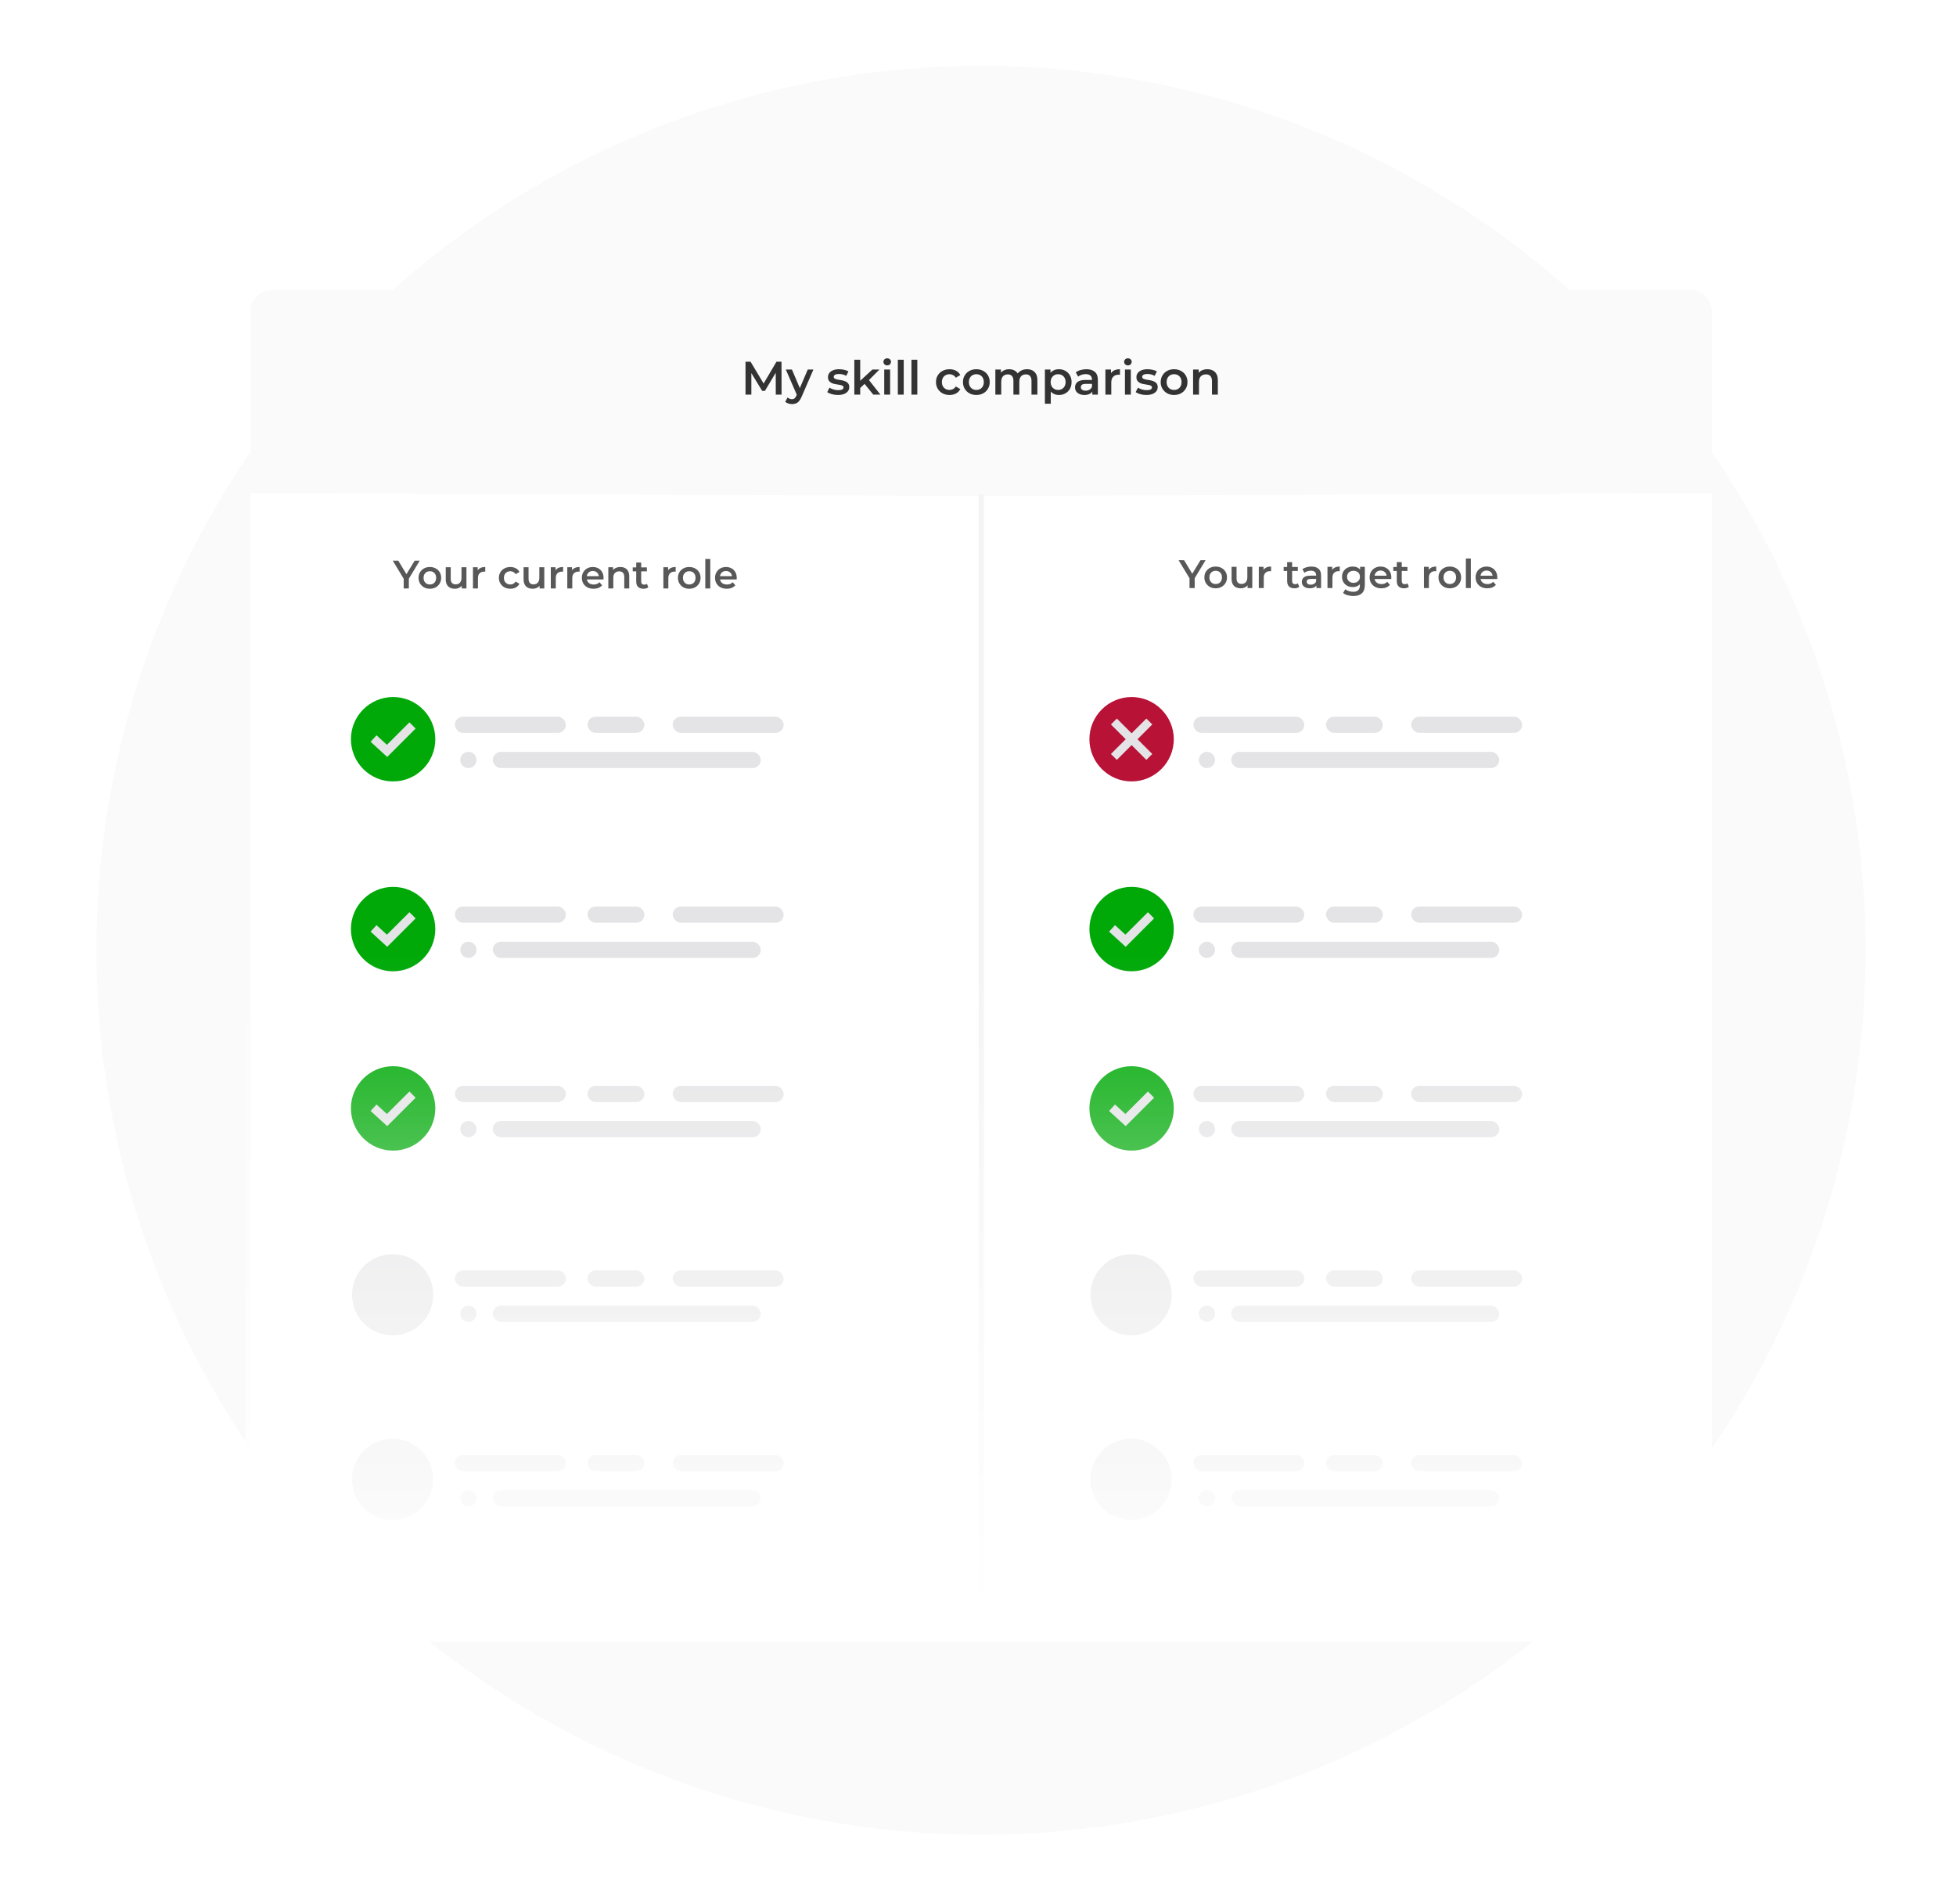 <svg width="267" height="260" viewBox="0 0 267 260" fill="none" xmlns="http://www.w3.org/2000/svg">
<circle cx="133.911" cy="129.745" r="120.745" fill="#FAFAFA"/>
<g filter="url(#filter0_d_2376_18348)">
<rect x="34.221" y="39" width="199.451" height="182.89" rx="2.855" fill="white"/>
</g>
<g filter="url(#filter1_d_2376_18348)">
<path d="M34.221 41.855C34.221 40.278 35.499 39 37.075 39H230.817C232.393 39 233.672 40.278 233.672 41.855V66.708L133.946 67.128L34.221 66.708V41.855Z" fill="#FAFAFA"/>
</g>
<path d="M101.765 53.88V49.383H102.453L104.418 52.666H104.058L105.992 49.383H106.679L106.686 53.88H105.896L105.889 50.623H106.056L104.412 53.366H104.039L102.369 50.623H102.562V53.88H101.765ZM108.106 55.171C107.939 55.171 107.772 55.143 107.605 55.087C107.438 55.032 107.298 54.955 107.187 54.856L107.508 54.265C107.59 54.338 107.682 54.396 107.785 54.439C107.887 54.481 107.992 54.503 108.099 54.503C108.245 54.503 108.363 54.467 108.453 54.394C108.542 54.321 108.626 54.199 108.703 54.028L108.902 53.578L108.966 53.482L110.264 50.45H111.035L109.429 54.156C109.322 54.413 109.202 54.616 109.069 54.766C108.941 54.916 108.795 55.021 108.632 55.081C108.474 55.141 108.298 55.171 108.106 55.171ZM108.812 54.002L107.264 50.45H108.099L109.358 53.411L108.812 54.002ZM114.372 53.925C114.085 53.925 113.808 53.888 113.543 53.816C113.282 53.739 113.074 53.647 112.92 53.539L113.228 52.929C113.382 53.028 113.567 53.109 113.781 53.173C113.995 53.237 114.209 53.27 114.423 53.27C114.676 53.27 114.858 53.235 114.969 53.167C115.085 53.098 115.142 53.006 115.142 52.891C115.142 52.797 115.104 52.726 115.027 52.679C114.95 52.627 114.849 52.589 114.725 52.563C114.601 52.537 114.462 52.514 114.307 52.492C114.157 52.471 114.005 52.443 113.851 52.409C113.701 52.37 113.564 52.317 113.44 52.248C113.316 52.176 113.215 52.079 113.138 51.959C113.061 51.839 113.023 51.681 113.023 51.484C113.023 51.266 113.085 51.077 113.209 50.919C113.333 50.756 113.507 50.632 113.729 50.546C113.956 50.456 114.224 50.411 114.532 50.411C114.763 50.411 114.997 50.437 115.232 50.488C115.468 50.54 115.663 50.612 115.817 50.707L115.509 51.317C115.346 51.218 115.181 51.152 115.014 51.118C114.851 51.079 114.688 51.06 114.526 51.06C114.282 51.06 114.1 51.096 113.98 51.169C113.864 51.242 113.806 51.334 113.806 51.445C113.806 51.548 113.845 51.625 113.922 51.677C113.999 51.728 114.1 51.769 114.224 51.799C114.348 51.829 114.485 51.854 114.635 51.876C114.789 51.893 114.941 51.921 115.091 51.959C115.241 51.998 115.378 52.051 115.502 52.12C115.631 52.184 115.733 52.276 115.81 52.396C115.888 52.516 115.926 52.672 115.926 52.865C115.926 53.079 115.862 53.265 115.733 53.424C115.609 53.582 115.431 53.706 115.2 53.796C114.969 53.882 114.693 53.925 114.372 53.925ZM117.273 53.115L117.292 52.107L119.084 50.45H120.048L118.525 51.979L118.101 52.332L117.273 53.115ZM116.618 53.88V49.114H117.42V53.88H116.618ZM119.206 53.88L117.954 52.332L118.461 51.69L120.182 53.88H119.206ZM120.701 53.88V50.45H121.504V53.88H120.701ZM121.106 49.885C120.956 49.885 120.832 49.837 120.733 49.743C120.639 49.649 120.592 49.536 120.592 49.403C120.592 49.266 120.639 49.152 120.733 49.062C120.832 48.968 120.956 48.921 121.106 48.921C121.256 48.921 121.378 48.966 121.472 49.056C121.57 49.142 121.62 49.251 121.62 49.383C121.62 49.525 121.573 49.645 121.478 49.743C121.384 49.837 121.26 49.885 121.106 49.885ZM122.558 53.88V49.114H123.361V53.88H122.558ZM124.415 53.88V49.114H125.218V53.88H124.415ZM129.62 53.925C129.261 53.925 128.939 53.85 128.657 53.7C128.378 53.546 128.16 53.336 128.002 53.071C127.843 52.805 127.764 52.503 127.764 52.165C127.764 51.822 127.843 51.52 128.002 51.259C128.16 50.994 128.378 50.786 128.657 50.636C128.939 50.486 129.261 50.411 129.62 50.411C129.954 50.411 130.248 50.48 130.5 50.617C130.757 50.75 130.952 50.947 131.085 51.208L130.468 51.568C130.365 51.405 130.239 51.285 130.089 51.208C129.944 51.131 129.785 51.092 129.614 51.092C129.417 51.092 129.239 51.135 129.081 51.221C128.922 51.306 128.798 51.43 128.708 51.593C128.618 51.752 128.573 51.942 128.573 52.165C128.573 52.388 128.618 52.58 128.708 52.743C128.798 52.901 128.922 53.023 129.081 53.109C129.239 53.195 129.417 53.237 129.614 53.237C129.785 53.237 129.944 53.199 130.089 53.122C130.239 53.045 130.365 52.925 130.468 52.762L131.085 53.122C130.952 53.379 130.757 53.578 130.5 53.719C130.248 53.856 129.954 53.925 129.62 53.925ZM133.27 53.925C132.919 53.925 132.607 53.85 132.332 53.7C132.058 53.546 131.842 53.336 131.684 53.071C131.525 52.805 131.446 52.503 131.446 52.165C131.446 51.822 131.525 51.52 131.684 51.259C131.842 50.994 132.058 50.786 132.332 50.636C132.607 50.486 132.919 50.411 133.27 50.411C133.626 50.411 133.94 50.486 134.215 50.636C134.493 50.786 134.709 50.992 134.863 51.253C135.022 51.514 135.101 51.818 135.101 52.165C135.101 52.503 135.022 52.805 134.863 53.071C134.709 53.336 134.493 53.546 134.215 53.7C133.94 53.85 133.626 53.925 133.27 53.925ZM133.27 53.237C133.467 53.237 133.643 53.195 133.797 53.109C133.951 53.023 134.071 52.899 134.157 52.736C134.247 52.574 134.292 52.383 134.292 52.165C134.292 51.942 134.247 51.752 134.157 51.593C134.071 51.43 133.951 51.306 133.797 51.221C133.643 51.135 133.469 51.092 133.277 51.092C133.08 51.092 132.904 51.135 132.75 51.221C132.6 51.306 132.48 51.43 132.39 51.593C132.3 51.752 132.255 51.942 132.255 52.165C132.255 52.383 132.3 52.574 132.39 52.736C132.48 52.899 132.6 53.023 132.75 53.109C132.904 53.195 133.078 53.237 133.27 53.237ZM140.198 50.411C140.472 50.411 140.714 50.465 140.924 50.572C141.138 50.679 141.305 50.844 141.425 51.066C141.545 51.285 141.605 51.568 141.605 51.914V53.88H140.802V52.017C140.802 51.713 140.736 51.486 140.603 51.336C140.47 51.186 140.279 51.111 140.031 51.111C139.856 51.111 139.699 51.15 139.562 51.227C139.429 51.304 139.325 51.418 139.247 51.568C139.175 51.717 139.138 51.908 139.138 52.139V53.88H138.335V52.017C138.335 51.713 138.269 51.486 138.136 51.336C138.003 51.186 137.813 51.111 137.565 51.111C137.389 51.111 137.233 51.15 137.096 51.227C136.963 51.304 136.858 51.418 136.781 51.568C136.708 51.717 136.672 51.908 136.672 52.139V53.88H135.869V50.45H136.633V51.362L136.498 51.092C136.614 50.87 136.781 50.7 136.999 50.585C137.222 50.469 137.475 50.411 137.757 50.411C138.078 50.411 138.357 50.49 138.592 50.649C138.832 50.807 138.99 51.047 139.068 51.368L138.753 51.259C138.864 51.002 139.048 50.797 139.305 50.642C139.562 50.488 139.86 50.411 140.198 50.411ZM144.532 53.925C144.254 53.925 143.999 53.861 143.768 53.732C143.541 53.604 143.359 53.411 143.222 53.154C143.089 52.893 143.023 52.563 143.023 52.165C143.023 51.762 143.087 51.433 143.215 51.176C143.348 50.919 143.528 50.728 143.755 50.604C143.982 50.475 144.241 50.411 144.532 50.411C144.87 50.411 145.168 50.484 145.425 50.63C145.686 50.775 145.892 50.979 146.042 51.24C146.196 51.501 146.273 51.809 146.273 52.165C146.273 52.52 146.196 52.831 146.042 53.096C145.892 53.358 145.686 53.561 145.425 53.706C145.168 53.852 144.87 53.925 144.532 53.925ZM142.631 55.126V50.45H143.395V51.259L143.37 52.171L143.434 53.083V55.126H142.631ZM144.442 53.237C144.635 53.237 144.806 53.195 144.956 53.109C145.11 53.023 145.232 52.899 145.322 52.736C145.412 52.574 145.457 52.383 145.457 52.165C145.457 51.942 145.412 51.752 145.322 51.593C145.232 51.43 145.11 51.306 144.956 51.221C144.806 51.135 144.635 51.092 144.442 51.092C144.25 51.092 144.076 51.135 143.922 51.221C143.768 51.306 143.646 51.43 143.556 51.593C143.466 51.752 143.421 51.942 143.421 52.165C143.421 52.383 143.466 52.574 143.556 52.736C143.646 52.899 143.768 53.023 143.922 53.109C144.076 53.195 144.25 53.237 144.442 53.237ZM149.104 53.88V53.186L149.059 53.038V51.824C149.059 51.589 148.988 51.407 148.847 51.278C148.705 51.146 148.491 51.079 148.204 51.079C148.012 51.079 147.821 51.109 147.633 51.169C147.449 51.229 147.292 51.313 147.164 51.42L146.849 50.835C147.033 50.694 147.252 50.589 147.504 50.52C147.761 50.448 148.027 50.411 148.301 50.411C148.798 50.411 149.181 50.531 149.451 50.771C149.725 51.007 149.862 51.373 149.862 51.869V53.88H149.104ZM148.025 53.925C147.768 53.925 147.543 53.882 147.35 53.796C147.157 53.706 147.008 53.584 146.901 53.43C146.798 53.272 146.746 53.094 146.746 52.897C146.746 52.704 146.791 52.531 146.881 52.377C146.975 52.223 147.127 52.101 147.337 52.011C147.547 51.921 147.825 51.876 148.172 51.876H149.168V52.409H148.23C147.956 52.409 147.772 52.454 147.678 52.544C147.584 52.63 147.536 52.736 147.536 52.865C147.536 53.011 147.594 53.126 147.71 53.212C147.825 53.297 147.986 53.34 148.192 53.34C148.389 53.34 148.564 53.295 148.718 53.205C148.877 53.115 148.99 52.983 149.059 52.807L149.194 53.289C149.117 53.49 148.977 53.647 148.776 53.758C148.579 53.869 148.329 53.925 148.025 53.925ZM150.892 53.88V50.45H151.656V51.394L151.567 51.118C151.669 50.887 151.83 50.711 152.048 50.591C152.271 50.471 152.547 50.411 152.877 50.411V51.176C152.843 51.167 152.811 51.163 152.781 51.163C152.751 51.158 152.721 51.156 152.691 51.156C152.387 51.156 152.145 51.246 151.965 51.426C151.785 51.602 151.695 51.865 151.695 52.216V53.88H150.892ZM153.558 53.88V50.45H154.361V53.88H153.558ZM153.963 49.885C153.813 49.885 153.689 49.837 153.59 49.743C153.496 49.649 153.449 49.536 153.449 49.403C153.449 49.266 153.496 49.152 153.59 49.062C153.689 48.968 153.813 48.921 153.963 48.921C154.113 48.921 154.235 48.966 154.329 49.056C154.427 49.142 154.477 49.251 154.477 49.383C154.477 49.525 154.429 49.645 154.335 49.743C154.241 49.837 154.117 49.885 153.963 49.885ZM156.475 53.925C156.188 53.925 155.912 53.888 155.646 53.816C155.385 53.739 155.177 53.647 155.023 53.539L155.331 52.929C155.485 53.028 155.67 53.109 155.884 53.173C156.098 53.237 156.312 53.27 156.526 53.27C156.779 53.27 156.961 53.235 157.072 53.167C157.188 53.098 157.245 53.006 157.245 52.891C157.245 52.797 157.207 52.726 157.13 52.679C157.053 52.627 156.952 52.589 156.828 52.563C156.704 52.537 156.565 52.514 156.41 52.492C156.261 52.471 156.109 52.443 155.954 52.409C155.804 52.37 155.667 52.317 155.543 52.248C155.419 52.176 155.318 52.079 155.241 51.959C155.164 51.839 155.126 51.681 155.126 51.484C155.126 51.266 155.188 51.077 155.312 50.919C155.436 50.756 155.61 50.632 155.832 50.546C156.059 50.456 156.327 50.411 156.635 50.411C156.866 50.411 157.1 50.437 157.335 50.488C157.571 50.54 157.766 50.612 157.92 50.707L157.612 51.317C157.449 51.218 157.284 51.152 157.117 51.118C156.954 51.079 156.792 51.06 156.629 51.06C156.385 51.06 156.203 51.096 156.083 51.169C155.967 51.242 155.909 51.334 155.909 51.445C155.909 51.548 155.948 51.625 156.025 51.677C156.102 51.728 156.203 51.769 156.327 51.799C156.451 51.829 156.588 51.854 156.738 51.876C156.892 51.893 157.044 51.921 157.194 51.959C157.344 51.998 157.481 52.051 157.605 52.12C157.734 52.184 157.836 52.276 157.913 52.396C157.991 52.516 158.029 52.672 158.029 52.865C158.029 53.079 157.965 53.265 157.836 53.424C157.712 53.582 157.535 53.706 157.303 53.796C157.072 53.882 156.796 53.925 156.475 53.925ZM160.262 53.925C159.911 53.925 159.598 53.85 159.324 53.7C159.05 53.546 158.834 53.336 158.676 53.071C158.517 52.805 158.438 52.503 158.438 52.165C158.438 51.822 158.517 51.52 158.676 51.259C158.834 50.994 159.05 50.786 159.324 50.636C159.598 50.486 159.911 50.411 160.262 50.411C160.618 50.411 160.932 50.486 161.206 50.636C161.485 50.786 161.701 50.992 161.855 51.253C162.014 51.514 162.093 51.818 162.093 52.165C162.093 52.503 162.014 52.805 161.855 53.071C161.701 53.336 161.485 53.546 161.206 53.7C160.932 53.85 160.618 53.925 160.262 53.925ZM160.262 53.237C160.459 53.237 160.635 53.195 160.789 53.109C160.943 53.023 161.063 52.899 161.149 52.736C161.239 52.574 161.283 52.383 161.283 52.165C161.283 51.942 161.239 51.752 161.149 51.593C161.063 51.43 160.943 51.306 160.789 51.221C160.635 51.135 160.461 51.092 160.269 51.092C160.072 51.092 159.896 51.135 159.742 51.221C159.592 51.306 159.472 51.43 159.382 51.593C159.292 51.752 159.247 51.942 159.247 52.165C159.247 52.383 159.292 52.574 159.382 52.736C159.472 52.899 159.592 53.023 159.742 53.109C159.896 53.195 160.069 53.237 160.262 53.237ZM164.807 50.411C165.081 50.411 165.325 50.465 165.539 50.572C165.758 50.679 165.929 50.844 166.053 51.066C166.177 51.285 166.239 51.568 166.239 51.914V53.88H165.436V52.017C165.436 51.713 165.364 51.486 165.218 51.336C165.077 51.186 164.878 51.111 164.621 51.111C164.432 51.111 164.265 51.15 164.12 51.227C163.974 51.304 163.861 51.42 163.779 51.574C163.702 51.724 163.664 51.914 163.664 52.146V53.88H162.861V50.45H163.625V51.375L163.49 51.092C163.61 50.874 163.783 50.707 164.01 50.591C164.242 50.471 164.507 50.411 164.807 50.411Z" fill="#333333"/>
<path d="M133.947 67.442L133.947 221.553" stroke="#F3F4F4" stroke-width="0.714"/>
<path d="M55.105 80.343V78.84L55.262 79.274L53.613 76.544H54.367L55.691 78.742H55.268L56.603 76.544H57.297L55.648 79.274L55.81 78.84V80.343H55.105ZM58.673 80.381C58.376 80.381 58.112 80.317 57.881 80.191C57.649 80.061 57.467 79.883 57.333 79.659C57.199 79.435 57.132 79.18 57.132 78.894C57.132 78.605 57.199 78.35 57.333 78.129C57.467 77.905 57.649 77.729 57.881 77.603C58.112 77.476 58.376 77.413 58.673 77.413C58.973 77.413 59.239 77.476 59.471 77.603C59.706 77.729 59.889 77.903 60.019 78.123C60.153 78.344 60.22 78.601 60.22 78.894C60.22 79.18 60.153 79.435 60.019 79.659C59.889 79.883 59.706 80.061 59.471 80.191C59.239 80.317 58.973 80.381 58.673 80.381ZM58.673 79.8C58.84 79.8 58.988 79.764 59.118 79.692C59.248 79.619 59.349 79.514 59.422 79.377C59.498 79.239 59.536 79.079 59.536 78.894C59.536 78.706 59.498 78.545 59.422 78.411C59.349 78.274 59.248 78.169 59.118 78.096C58.988 78.024 58.841 77.988 58.678 77.988C58.512 77.988 58.364 78.024 58.234 78.096C58.107 78.169 58.006 78.274 57.93 78.411C57.854 78.545 57.816 78.706 57.816 78.894C57.816 79.079 57.854 79.239 57.93 79.377C58.006 79.514 58.107 79.619 58.234 79.692C58.364 79.764 58.51 79.8 58.673 79.8ZM62.094 80.381C61.849 80.381 61.631 80.335 61.443 80.245C61.255 80.151 61.109 80.01 61.004 79.822C60.899 79.63 60.846 79.39 60.846 79.1V77.445H61.525V79.008C61.525 79.268 61.583 79.464 61.698 79.594C61.818 79.721 61.986 79.784 62.203 79.784C62.362 79.784 62.5 79.751 62.615 79.686C62.735 79.621 62.827 79.523 62.892 79.393C62.961 79.263 62.995 79.102 62.995 78.91V77.445H63.673V80.343H63.028V79.561L63.142 79.8C63.044 79.988 62.901 80.133 62.713 80.234C62.525 80.332 62.319 80.381 62.094 80.381ZM64.562 80.343V77.445H65.207V78.243L65.131 78.01C65.218 77.814 65.354 77.666 65.538 77.564C65.726 77.463 65.96 77.413 66.238 77.413V78.058C66.209 78.051 66.182 78.047 66.157 78.047C66.132 78.044 66.106 78.042 66.081 78.042C65.824 78.042 65.62 78.118 65.468 78.27C65.316 78.418 65.24 78.641 65.24 78.937V80.343H64.562ZM69.669 80.381C69.365 80.381 69.094 80.317 68.855 80.191C68.62 80.061 68.436 79.883 68.302 79.659C68.168 79.435 68.101 79.18 68.101 78.894C68.101 78.605 68.168 78.35 68.302 78.129C68.436 77.905 68.62 77.729 68.855 77.603C69.094 77.476 69.365 77.413 69.669 77.413C69.951 77.413 70.199 77.471 70.413 77.586C70.63 77.698 70.794 77.865 70.906 78.085L70.385 78.389C70.299 78.252 70.192 78.151 70.065 78.085C69.942 78.02 69.808 77.988 69.664 77.988C69.497 77.988 69.347 78.024 69.213 78.096C69.08 78.169 68.975 78.274 68.899 78.411C68.823 78.545 68.785 78.706 68.785 78.894C68.785 79.082 68.823 79.245 68.899 79.382C68.975 79.516 69.08 79.619 69.213 79.692C69.347 79.764 69.497 79.8 69.664 79.8C69.808 79.8 69.942 79.768 70.065 79.703C70.192 79.637 70.299 79.536 70.385 79.399L70.906 79.703C70.794 79.919 70.63 80.088 70.413 80.207C70.199 80.323 69.951 80.381 69.669 80.381ZM72.719 80.381C72.473 80.381 72.256 80.335 72.068 80.245C71.88 80.151 71.733 80.01 71.628 79.822C71.523 79.63 71.471 79.39 71.471 79.1V77.445H72.149V79.008C72.149 79.268 72.207 79.464 72.323 79.594C72.442 79.721 72.611 79.784 72.828 79.784C72.987 79.784 73.124 79.751 73.24 79.686C73.359 79.621 73.452 79.523 73.517 79.393C73.585 79.263 73.62 79.102 73.62 78.91V77.445H74.298V80.343H73.652V79.561L73.766 79.8C73.669 79.988 73.526 80.133 73.338 80.234C73.15 80.332 72.943 80.381 72.719 80.381ZM75.186 80.343V77.445H75.832V78.243L75.756 78.01C75.843 77.814 75.978 77.666 76.163 77.564C76.351 77.463 76.584 77.413 76.863 77.413V78.058C76.834 78.051 76.807 78.047 76.781 78.047C76.756 78.044 76.731 78.042 76.706 78.042C76.449 78.042 76.244 78.118 76.092 78.27C75.94 78.418 75.865 78.641 75.865 78.937V80.343H75.186ZM77.438 80.343V77.445H78.084V78.243L78.008 78.01C78.095 77.814 78.231 77.666 78.415 77.564C78.603 77.463 78.836 77.413 79.115 77.413V78.058C79.086 78.051 79.059 78.047 79.034 78.047C79.008 78.044 78.983 78.042 78.958 78.042C78.701 78.042 78.496 78.118 78.344 78.27C78.192 78.418 78.117 78.641 78.117 78.937V80.343H77.438ZM81.026 80.381C80.704 80.381 80.422 80.317 80.179 80.191C79.941 80.061 79.754 79.883 79.621 79.659C79.49 79.435 79.425 79.18 79.425 78.894C79.425 78.605 79.488 78.35 79.615 78.129C79.745 77.905 79.922 77.729 80.147 77.603C80.375 77.476 80.633 77.413 80.923 77.413C81.205 77.413 81.456 77.474 81.677 77.597C81.898 77.72 82.071 77.894 82.198 78.118C82.325 78.342 82.388 78.606 82.388 78.91C82.388 78.939 82.386 78.972 82.382 79.008C82.382 79.044 82.381 79.079 82.377 79.111H79.962V78.661H82.019L81.753 78.802C81.757 78.635 81.722 78.489 81.65 78.362C81.578 78.236 81.478 78.136 81.351 78.064C81.228 77.991 81.085 77.955 80.923 77.955C80.756 77.955 80.61 77.991 80.483 78.064C80.36 78.136 80.263 78.237 80.19 78.368C80.121 78.494 80.087 78.644 80.087 78.818V78.927C80.087 79.1 80.127 79.254 80.207 79.388C80.286 79.522 80.398 79.625 80.543 79.697C80.688 79.769 80.854 79.806 81.042 79.806C81.205 79.806 81.351 79.78 81.482 79.73C81.612 79.679 81.728 79.599 81.829 79.491L82.192 79.909C82.062 80.061 81.898 80.178 81.699 80.261C81.503 80.341 81.279 80.381 81.026 80.381ZM84.683 77.413C84.915 77.413 85.121 77.458 85.302 77.548C85.487 77.639 85.631 77.778 85.736 77.966C85.841 78.151 85.894 78.389 85.894 78.682V80.343H85.215V78.769C85.215 78.512 85.154 78.321 85.031 78.194C84.911 78.067 84.743 78.004 84.526 78.004C84.367 78.004 84.226 78.037 84.103 78.102C83.98 78.167 83.884 78.264 83.815 78.395C83.75 78.521 83.718 78.682 83.718 78.878V80.343H83.039V77.445H83.685V78.227L83.571 77.988C83.672 77.803 83.819 77.662 84.011 77.564C84.206 77.463 84.43 77.413 84.683 77.413ZM87.845 80.381C87.526 80.381 87.28 80.299 87.107 80.137C86.933 79.97 86.846 79.726 86.846 79.404V76.805H87.525V79.388C87.525 79.525 87.559 79.632 87.628 79.708C87.7 79.784 87.799 79.822 87.926 79.822C88.078 79.822 88.205 79.782 88.306 79.703L88.496 80.185C88.416 80.251 88.319 80.299 88.203 80.332C88.087 80.365 87.968 80.381 87.845 80.381ZM86.369 78.01V77.467H88.3V78.01H86.369ZM90.553 80.343V77.445H91.199V78.243L91.123 78.01C91.21 77.814 91.346 77.666 91.53 77.564C91.718 77.463 91.952 77.413 92.23 77.413V78.058C92.201 78.051 92.174 78.047 92.149 78.047C92.123 78.044 92.098 78.042 92.073 78.042C91.816 78.042 91.612 78.118 91.46 78.27C91.308 78.418 91.232 78.641 91.232 78.937V80.343H90.553ZM94.081 80.381C93.785 80.381 93.521 80.317 93.289 80.191C93.058 80.061 92.875 79.883 92.741 79.659C92.607 79.435 92.54 79.18 92.54 78.894C92.54 78.605 92.607 78.35 92.741 78.129C92.875 77.905 93.058 77.729 93.289 77.603C93.521 77.476 93.785 77.413 94.081 77.413C94.382 77.413 94.647 77.476 94.879 77.603C95.114 77.729 95.297 77.903 95.427 78.123C95.561 78.344 95.628 78.601 95.628 78.894C95.628 79.18 95.561 79.435 95.427 79.659C95.297 79.883 95.114 80.061 94.879 80.191C94.647 80.317 94.382 80.381 94.081 80.381ZM94.081 79.8C94.248 79.8 94.396 79.764 94.526 79.692C94.656 79.619 94.758 79.514 94.83 79.377C94.906 79.239 94.944 79.079 94.944 78.894C94.944 78.706 94.906 78.545 94.83 78.411C94.758 78.274 94.656 78.169 94.526 78.096C94.396 78.024 94.249 77.988 94.087 77.988C93.92 77.988 93.772 78.024 93.642 78.096C93.515 78.169 93.414 78.274 93.338 78.411C93.262 78.545 93.224 78.706 93.224 78.894C93.224 79.079 93.262 79.239 93.338 79.377C93.414 79.514 93.515 79.619 93.642 79.692C93.772 79.764 93.918 79.8 94.081 79.8ZM96.276 80.343V76.317H96.955V80.343H96.276ZM99.207 80.381C98.885 80.381 98.603 80.317 98.36 80.191C98.122 80.061 97.935 79.883 97.802 79.659C97.671 79.435 97.606 79.18 97.606 78.894C97.606 78.605 97.669 78.35 97.796 78.129C97.926 77.905 98.103 77.729 98.328 77.603C98.556 77.476 98.814 77.413 99.104 77.413C99.386 77.413 99.637 77.474 99.858 77.597C100.079 77.72 100.252 77.894 100.379 78.118C100.506 78.342 100.569 78.606 100.569 78.91C100.569 78.939 100.567 78.972 100.563 79.008C100.563 79.044 100.562 79.079 100.558 79.111H98.143V78.661H100.2L99.934 78.802C99.938 78.635 99.903 78.489 99.831 78.362C99.758 78.236 99.659 78.136 99.532 78.064C99.409 77.991 99.267 77.955 99.104 77.955C98.937 77.955 98.791 77.991 98.664 78.064C98.541 78.136 98.444 78.237 98.371 78.368C98.302 78.494 98.268 78.644 98.268 78.818V78.927C98.268 79.1 98.308 79.254 98.388 79.388C98.467 79.522 98.579 79.625 98.724 79.697C98.869 79.769 99.035 79.806 99.223 79.806C99.386 79.806 99.532 79.78 99.663 79.73C99.793 79.679 99.909 79.599 100.01 79.491L100.374 79.909C100.243 80.061 100.079 80.178 99.88 80.261C99.684 80.341 99.46 80.381 99.207 80.381Z" fill="#585858"/>
<path d="M162.373 80.282V78.779L162.531 79.213L160.881 76.483H161.635L162.959 78.681H162.536L163.871 76.483H164.566L162.916 79.213L163.079 78.779V80.282H162.373ZM165.941 80.32C165.645 80.32 165.381 80.256 165.149 80.13C164.918 80 164.735 79.822 164.601 79.598C164.467 79.374 164.4 79.119 164.4 78.833C164.4 78.543 164.467 78.288 164.601 78.068C164.735 77.844 164.918 77.668 165.149 77.541C165.381 77.415 165.645 77.352 165.941 77.352C166.242 77.352 166.508 77.415 166.739 77.541C166.974 77.668 167.157 77.842 167.287 78.062C167.421 78.283 167.488 78.54 167.488 78.833C167.488 79.119 167.421 79.374 167.287 79.598C167.157 79.822 166.974 80 166.739 80.13C166.508 80.256 166.242 80.32 165.941 80.32ZM165.941 79.739C166.108 79.739 166.256 79.703 166.386 79.631C166.517 79.558 166.618 79.453 166.69 79.316C166.766 79.178 166.804 79.017 166.804 78.833C166.804 78.645 166.766 78.484 166.69 78.35C166.618 78.213 166.517 78.108 166.386 78.035C166.256 77.963 166.11 77.927 165.947 77.927C165.78 77.927 165.632 77.963 165.502 78.035C165.375 78.108 165.274 78.213 165.198 78.35C165.122 78.484 165.084 78.645 165.084 78.833C165.084 79.017 165.122 79.178 165.198 79.316C165.274 79.453 165.375 79.558 165.502 79.631C165.632 79.703 165.779 79.739 165.941 79.739ZM169.363 80.32C169.117 80.32 168.9 80.275 168.712 80.184C168.524 80.09 168.377 79.949 168.272 79.761C168.167 79.569 168.115 79.329 168.115 79.039V77.384H168.793V78.947C168.793 79.207 168.851 79.403 168.967 79.533C169.086 79.659 169.254 79.723 169.471 79.723C169.631 79.723 169.768 79.69 169.884 79.625C170.003 79.56 170.095 79.462 170.161 79.332C170.229 79.202 170.264 79.041 170.264 78.849V77.384H170.942V80.282H170.296V79.5L170.41 79.739C170.312 79.927 170.17 80.072 169.981 80.173C169.793 80.271 169.587 80.32 169.363 80.32ZM171.83 80.282V77.384H172.476V78.182L172.4 77.948C172.487 77.753 172.622 77.605 172.807 77.504C172.995 77.402 173.228 77.352 173.507 77.352V77.997C173.478 77.99 173.451 77.986 173.425 77.986C173.4 77.983 173.375 77.981 173.349 77.981C173.092 77.981 172.888 78.057 172.736 78.209C172.584 78.357 172.508 78.58 172.508 78.876V80.282H171.83ZM176.699 80.32C176.381 80.32 176.135 80.238 175.961 80.076C175.787 79.909 175.7 79.665 175.7 79.343V76.744H176.379V79.327C176.379 79.464 176.413 79.571 176.482 79.647C176.554 79.723 176.654 79.761 176.78 79.761C176.932 79.761 177.059 79.721 177.16 79.641L177.35 80.124C177.27 80.189 177.173 80.238 177.057 80.271C176.941 80.303 176.822 80.32 176.699 80.32ZM175.223 77.948V77.406H177.155V77.948H175.223ZM179.693 80.282V79.696L179.655 79.571V78.545C179.655 78.346 179.596 78.193 179.476 78.084C179.357 77.972 179.176 77.916 178.934 77.916C178.771 77.916 178.61 77.941 178.451 77.992C178.295 78.043 178.163 78.113 178.054 78.204L177.789 77.71C177.944 77.59 178.129 77.502 178.342 77.444C178.559 77.382 178.783 77.352 179.015 77.352C179.435 77.352 179.758 77.453 179.986 77.655C180.218 77.854 180.333 78.164 180.333 78.583V80.282H179.693ZM178.782 80.32C178.565 80.32 178.375 80.284 178.212 80.211C178.049 80.135 177.922 80.032 177.832 79.902C177.745 79.768 177.702 79.618 177.702 79.451C177.702 79.289 177.74 79.142 177.816 79.012C177.895 78.882 178.024 78.779 178.201 78.703C178.378 78.627 178.613 78.589 178.906 78.589H179.747V79.039H178.955C178.724 79.039 178.568 79.077 178.489 79.153C178.409 79.225 178.369 79.316 178.369 79.424C178.369 79.547 178.418 79.645 178.516 79.717C178.613 79.79 178.749 79.826 178.923 79.826C179.089 79.826 179.237 79.788 179.368 79.712C179.501 79.636 179.597 79.524 179.655 79.376L179.769 79.782C179.704 79.953 179.586 80.085 179.416 80.179C179.25 80.273 179.038 80.32 178.782 80.32ZM181.204 80.282V77.384H181.85V78.182L181.774 77.948C181.861 77.753 181.996 77.605 182.181 77.504C182.369 77.402 182.602 77.352 182.881 77.352V77.997C182.852 77.99 182.825 77.986 182.799 77.986C182.774 77.983 182.749 77.981 182.723 77.981C182.466 77.981 182.262 78.057 182.11 78.209C181.958 78.357 181.882 78.58 181.882 78.876V80.282H181.204ZM184.743 81.372C184.475 81.372 184.213 81.336 183.956 81.264C183.703 81.195 183.495 81.094 183.332 80.96L183.636 80.45C183.762 80.555 183.922 80.638 184.113 80.7C184.309 80.765 184.506 80.797 184.705 80.797C185.023 80.797 185.256 80.723 185.405 80.575C185.553 80.43 185.627 80.211 185.627 79.918V79.403L185.681 78.746L185.66 78.09V77.384H186.305V79.842C186.305 80.367 186.172 80.752 185.904 80.998C185.636 81.248 185.249 81.372 184.743 81.372ZM184.656 80.151C184.381 80.151 184.131 80.094 183.907 79.978C183.686 79.859 183.511 79.694 183.381 79.484C183.254 79.274 183.191 79.028 183.191 78.746C183.191 78.468 183.254 78.223 183.381 78.014C183.511 77.804 183.686 77.641 183.907 77.525C184.131 77.409 184.381 77.352 184.656 77.352C184.902 77.352 185.123 77.4 185.318 77.498C185.513 77.596 185.669 77.748 185.785 77.954C185.904 78.16 185.964 78.424 185.964 78.746C185.964 79.068 185.904 79.334 185.785 79.544C185.669 79.75 185.513 79.904 185.318 80.005C185.123 80.103 184.902 80.151 184.656 80.151ZM184.759 79.576C184.929 79.576 185.081 79.542 185.215 79.473C185.349 79.401 185.452 79.303 185.524 79.18C185.6 79.054 185.638 78.909 185.638 78.746C185.638 78.583 185.6 78.44 185.524 78.317C185.452 78.191 185.349 78.095 185.215 78.03C185.081 77.961 184.929 77.927 184.759 77.927C184.589 77.927 184.435 77.961 184.298 78.03C184.164 78.095 184.059 78.191 183.983 78.317C183.911 78.44 183.875 78.583 183.875 78.746C183.875 78.909 183.911 79.054 183.983 79.18C184.059 79.303 184.164 79.401 184.298 79.473C184.435 79.542 184.589 79.576 184.759 79.576ZM188.559 80.32C188.237 80.32 187.955 80.256 187.713 80.13C187.474 80 187.288 79.822 187.154 79.598C187.024 79.374 186.958 79.119 186.958 78.833C186.958 78.543 187.022 78.288 187.148 78.068C187.279 77.844 187.456 77.668 187.68 77.541C187.908 77.415 188.167 77.352 188.456 77.352C188.738 77.352 188.99 77.413 189.21 77.536C189.431 77.659 189.605 77.833 189.731 78.057C189.858 78.281 189.921 78.545 189.921 78.849C189.921 78.878 189.919 78.911 189.916 78.947C189.916 78.983 189.914 79.017 189.91 79.05H187.496V78.6H189.552L189.286 78.741C189.29 78.574 189.256 78.428 189.183 78.301C189.111 78.175 189.011 78.075 188.885 78.003C188.762 77.93 188.619 77.894 188.456 77.894C188.29 77.894 188.143 77.93 188.017 78.003C187.894 78.075 187.796 78.176 187.724 78.307C187.655 78.433 187.62 78.583 187.62 78.757V78.865C187.62 79.039 187.66 79.193 187.74 79.327C187.819 79.461 187.932 79.564 188.076 79.636C188.221 79.708 188.387 79.745 188.575 79.745C188.738 79.745 188.885 79.719 189.015 79.669C189.145 79.618 189.261 79.538 189.362 79.43L189.726 79.848C189.596 80 189.431 80.117 189.232 80.2C189.037 80.28 188.812 80.32 188.559 80.32ZM191.663 80.32C191.345 80.32 191.099 80.238 190.925 80.076C190.752 79.909 190.665 79.665 190.665 79.343V76.744H191.343V79.327C191.343 79.464 191.378 79.571 191.446 79.647C191.519 79.723 191.618 79.761 191.745 79.761C191.897 79.761 192.023 79.721 192.125 79.641L192.315 80.124C192.235 80.189 192.137 80.238 192.021 80.271C191.906 80.303 191.786 80.32 191.663 80.32ZM190.187 77.948V77.406H192.119V77.948H190.187ZM194.372 80.282V77.384H195.018V78.182L194.942 77.948C195.029 77.753 195.164 77.605 195.349 77.504C195.537 77.402 195.77 77.352 196.049 77.352V77.997C196.02 77.99 195.993 77.986 195.967 77.986C195.942 77.983 195.917 77.981 195.891 77.981C195.635 77.981 195.43 78.057 195.278 78.209C195.126 78.357 195.05 78.58 195.05 78.876V80.282H194.372ZM197.9 80.32C197.603 80.32 197.339 80.256 197.108 80.13C196.876 80 196.694 79.822 196.56 79.598C196.426 79.374 196.359 79.119 196.359 78.833C196.359 78.543 196.426 78.288 196.56 78.068C196.694 77.844 196.876 77.668 197.108 77.541C197.339 77.415 197.603 77.352 197.9 77.352C198.2 77.352 198.466 77.415 198.698 77.541C198.933 77.668 199.115 77.842 199.246 78.062C199.38 78.283 199.446 78.54 199.446 78.833C199.446 79.119 199.38 79.374 199.246 79.598C199.115 79.822 198.933 80 198.698 80.13C198.466 80.256 198.2 80.32 197.9 80.32ZM197.9 79.739C198.066 79.739 198.215 79.703 198.345 79.631C198.475 79.558 198.576 79.453 198.649 79.316C198.725 79.178 198.763 79.017 198.763 78.833C198.763 78.645 198.725 78.484 198.649 78.35C198.576 78.213 198.475 78.108 198.345 78.035C198.215 77.963 198.068 77.927 197.905 77.927C197.739 77.927 197.591 77.963 197.46 78.035C197.334 78.108 197.233 78.213 197.157 78.35C197.081 78.484 197.043 78.645 197.043 78.833C197.043 79.017 197.081 79.178 197.157 79.316C197.233 79.453 197.334 79.558 197.46 79.631C197.591 79.703 197.737 79.739 197.9 79.739ZM200.095 80.282V76.255H200.773V80.282H200.095ZM203.026 80.32C202.704 80.32 202.421 80.256 202.179 80.13C201.94 80 201.754 79.822 201.62 79.598C201.49 79.374 201.425 79.119 201.425 78.833C201.425 78.543 201.488 78.288 201.615 78.068C201.745 77.844 201.922 77.668 202.147 77.541C202.374 77.415 202.633 77.352 202.922 77.352C203.205 77.352 203.456 77.413 203.677 77.536C203.897 77.659 204.071 77.833 204.198 78.057C204.324 78.281 204.388 78.545 204.388 78.849C204.388 78.878 204.386 78.911 204.382 78.947C204.382 78.983 204.38 79.017 204.377 79.05H201.962V78.6H204.019L203.753 78.741C203.756 78.574 203.722 78.428 203.65 78.301C203.577 78.175 203.478 78.075 203.351 78.003C203.228 77.93 203.085 77.894 202.922 77.894C202.756 77.894 202.61 77.93 202.483 78.003C202.36 78.075 202.262 78.176 202.19 78.307C202.121 78.433 202.087 78.583 202.087 78.757V78.865C202.087 79.039 202.127 79.193 202.206 79.327C202.286 79.461 202.398 79.564 202.543 79.636C202.687 79.708 202.854 79.745 203.042 79.745C203.205 79.745 203.351 79.719 203.481 79.669C203.612 79.618 203.727 79.538 203.829 79.43L204.192 79.848C204.062 80 203.897 80.117 203.698 80.2C203.503 80.28 203.279 80.32 203.026 80.32Z" fill="#585858"/>
<g filter="url(#filter2_d_2376_18348)">
<path d="M42.141 192.852C42.141 192.585 42.358 192.368 42.625 192.368H122.424C122.692 192.368 122.908 192.585 122.908 192.852V211.467C122.908 211.735 122.692 211.951 122.424 211.951H42.625C42.358 211.951 42.141 211.735 42.141 211.467V192.852Z" fill="white"/>
</g>
<circle cx="53.594" cy="201.976" r="5.542" fill="#E4E4E6"/>
<circle cx="63.941" cy="204.562" r="1.108" fill="#E4E4E6"/>
<rect x="62.094" y="198.649" width="15.149" height="2.217" rx="1.108" fill="#E4E4E6"/>
<rect x="91.824" y="198.649" width="15.149" height="2.217" rx="1.108" fill="#E4E4E6"/>
<rect x="67.266" y="203.454" width="36.58" height="2.217" rx="1.108" fill="#E4E4E6"/>
<rect x="80.199" y="198.649" width="7.759" height="2.217" rx="1.108" fill="#E4E4E6"/>
<g filter="url(#filter3_d_2376_18348)">
<path d="M142.946 192.852C142.946 192.585 143.163 192.368 143.43 192.368H223.23C223.497 192.368 223.714 192.585 223.714 192.852V211.467C223.714 211.735 223.497 211.951 223.23 211.951H143.43C143.163 211.951 142.946 211.735 142.946 211.467V192.852Z" fill="white"/>
</g>
<circle cx="154.4" cy="201.976" r="5.542" fill="#E4E4E6"/>
<circle cx="164.746" cy="204.562" r="1.108" fill="#E4E4E6"/>
<rect x="162.899" y="198.649" width="15.149" height="2.217" rx="1.108" fill="#E4E4E6"/>
<rect x="192.629" y="198.649" width="15.149" height="2.217" rx="1.108" fill="#E4E4E6"/>
<rect x="168.071" y="203.454" width="36.58" height="2.217" rx="1.108" fill="#E4E4E6"/>
<rect x="181.004" y="198.649" width="7.759" height="2.217" rx="1.108" fill="#E4E4E6"/>
<g filter="url(#filter4_d_2376_18348)">
<path d="M42.141 167.651C42.141 167.383 42.358 167.167 42.625 167.167H122.424C122.692 167.167 122.908 167.383 122.908 167.651V186.266C122.908 186.533 122.692 186.75 122.424 186.75H42.625C42.358 186.75 42.141 186.533 42.141 186.266V167.651Z" fill="white"/>
</g>
<circle cx="53.594" cy="176.774" r="5.542" fill="#E4E4E6"/>
<circle cx="63.941" cy="179.361" r="1.108" fill="#E4E4E6"/>
<rect x="62.094" y="173.449" width="15.149" height="2.217" rx="1.108" fill="#E4E4E6"/>
<rect x="91.824" y="173.449" width="15.149" height="2.217" rx="1.108" fill="#E4E4E6"/>
<rect x="67.266" y="178.252" width="36.58" height="2.217" rx="1.108" fill="#E4E4E6"/>
<rect x="80.199" y="173.449" width="7.759" height="2.217" rx="1.108" fill="#E4E4E6"/>
<g filter="url(#filter5_d_2376_18348)">
<path d="M142.946 167.651C142.946 167.383 143.163 167.167 143.43 167.167H223.23C223.497 167.167 223.714 167.383 223.714 167.651V186.266C223.714 186.533 223.497 186.75 223.23 186.75H143.43C143.163 186.75 142.946 186.533 142.946 186.266V167.651Z" fill="white"/>
</g>
<circle cx="154.4" cy="176.774" r="5.542" fill="#E4E4E6"/>
<circle cx="164.746" cy="179.361" r="1.108" fill="#E4E4E6"/>
<rect x="162.899" y="173.449" width="15.149" height="2.217" rx="1.108" fill="#E4E4E6"/>
<rect x="192.629" y="173.449" width="15.149" height="2.217" rx="1.108" fill="#E4E4E6"/>
<rect x="168.071" y="178.252" width="36.58" height="2.217" rx="1.108" fill="#E4E4E6"/>
<rect x="181.004" y="173.449" width="7.759" height="2.217" rx="1.108" fill="#E4E4E6"/>
<g filter="url(#filter6_d_2376_18348)">
<path d="M42.141 142.45C42.141 142.183 42.358 141.966 42.625 141.966H122.424C122.692 141.966 122.908 142.183 122.908 142.45V161.065C122.908 161.332 122.692 161.549 122.424 161.549H42.625C42.358 161.549 42.141 161.332 42.141 161.065V142.45Z" fill="white"/>
</g>
<circle cx="53.594" cy="151.573" r="5.542" fill="#E4E4E6"/>
<circle cx="63.941" cy="154.16" r="1.108" fill="#E4E4E6"/>
<rect x="62.094" y="148.247" width="15.149" height="2.217" rx="1.108" fill="#E4E4E6"/>
<rect x="91.824" y="148.247" width="15.149" height="2.217" rx="1.108" fill="#E4E4E6"/>
<rect x="67.266" y="153.051" width="36.58" height="2.217" rx="1.108" fill="#E4E4E6"/>
<rect x="80.199" y="148.247" width="7.759" height="2.217" rx="1.108" fill="#E4E4E6"/>
<g filter="url(#filter7_d_2376_18348)">
<path d="M142.946 142.45C142.946 142.183 143.163 141.966 143.43 141.966H223.23C223.497 141.966 223.714 142.183 223.714 142.45V161.065C223.714 161.332 223.497 161.549 223.23 161.549H143.43C143.163 161.549 142.946 161.332 142.946 161.065V142.45Z" fill="white"/>
</g>
<circle cx="154.4" cy="151.573" r="5.542" fill="#E4E4E6"/>
<circle cx="164.746" cy="154.16" r="1.108" fill="#E4E4E6"/>
<rect x="162.899" y="148.247" width="15.149" height="2.217" rx="1.108" fill="#E4E4E6"/>
<rect x="192.629" y="148.247" width="15.149" height="2.217" rx="1.108" fill="#E4E4E6"/>
<rect x="168.071" y="153.051" width="36.58" height="2.217" rx="1.108" fill="#E4E4E6"/>
<rect x="181.004" y="148.247" width="7.759" height="2.217" rx="1.108" fill="#E4E4E6"/>
<g filter="url(#filter8_d_2376_18348)">
<path d="M42.141 117.968C42.141 117.701 42.358 117.484 42.625 117.484H122.424C122.692 117.484 122.908 117.701 122.908 117.968V136.584C122.908 136.851 122.692 137.068 122.424 137.068H42.625C42.358 137.068 42.141 136.851 42.141 136.584V117.968Z" fill="white"/>
</g>
<circle cx="53.594" cy="127.092" r="5.542" fill="#E4E4E6"/>
<circle cx="63.941" cy="129.678" r="1.108" fill="#E4E4E6"/>
<rect x="62.094" y="123.766" width="15.149" height="2.217" rx="1.108" fill="#E4E4E6"/>
<rect x="91.824" y="123.766" width="15.149" height="2.217" rx="1.108" fill="#E4E4E6"/>
<rect x="67.266" y="128.57" width="36.58" height="2.217" rx="1.108" fill="#E4E4E6"/>
<rect x="80.199" y="123.766" width="7.759" height="2.217" rx="1.108" fill="#E4E4E6"/>
<g filter="url(#filter9_d_2376_18348)">
<path d="M42.141 92.047C42.141 91.78 42.358 91.563 42.625 91.563H122.424C122.692 91.563 122.908 91.78 122.908 92.047V110.662C122.908 110.929 122.692 111.146 122.424 111.146H42.625C42.358 111.146 42.141 110.929 42.141 110.662V92.047Z" fill="white"/>
</g>
<circle cx="53.594" cy="101.17" r="5.542" fill="#E4E4E6"/>
<circle cx="63.941" cy="103.756" r="1.108" fill="#E4E4E6"/>
<rect x="62.094" y="97.844" width="15.149" height="2.217" rx="1.108" fill="#E4E4E6"/>
<rect x="91.824" y="97.844" width="15.149" height="2.217" rx="1.108" fill="#E4E4E6"/>
<rect x="67.266" y="102.648" width="36.58" height="2.217" rx="1.108" fill="#E4E4E6"/>
<rect x="80.199" y="97.844" width="7.759" height="2.217" rx="1.108" fill="#E4E4E6"/>
<g filter="url(#filter10_d_2376_18348)">
<path d="M142.946 117.968C142.946 117.701 143.163 117.484 143.43 117.484H223.23C223.497 117.484 223.714 117.701 223.714 117.968V136.584C223.714 136.851 223.497 137.068 223.23 137.068H143.43C143.163 137.068 142.946 136.851 142.946 136.584V117.968Z" fill="white"/>
</g>
<circle cx="154.4" cy="127.092" r="5.542" fill="#E4E4E6"/>
<circle cx="164.746" cy="129.678" r="1.108" fill="#E4E4E6"/>
<rect x="162.899" y="123.766" width="15.149" height="2.217" rx="1.108" fill="#E4E4E6"/>
<rect x="192.629" y="123.766" width="15.149" height="2.217" rx="1.108" fill="#E4E4E6"/>
<rect x="168.071" y="128.57" width="36.58" height="2.217" rx="1.108" fill="#E4E4E6"/>
<rect x="181.004" y="123.766" width="7.759" height="2.217" rx="1.108" fill="#E4E4E6"/>
<g filter="url(#filter11_d_2376_18348)">
<path d="M142.946 92.047C142.946 91.78 143.163 91.563 143.43 91.563H223.23C223.497 91.563 223.714 91.78 223.714 92.047V110.662C223.714 110.929 223.497 111.146 223.23 111.146H143.43C143.163 111.146 142.946 110.929 142.946 110.662V92.047Z" fill="white"/>
</g>
<circle cx="154.4" cy="101.17" r="5.542" fill="#E4E4E6"/>
<circle cx="164.746" cy="103.756" r="1.108" fill="#E4E4E6"/>
<rect x="162.899" y="97.844" width="15.149" height="2.217" rx="1.108" fill="#E4E4E6"/>
<rect x="192.629" y="97.844" width="15.149" height="2.217" rx="1.108" fill="#E4E4E6"/>
<rect x="168.071" y="102.648" width="36.58" height="2.217" rx="1.108" fill="#E4E4E6"/>
<rect x="181.004" y="97.844" width="7.759" height="2.217" rx="1.108" fill="#E4E4E6"/>
<path fill-rule="evenodd" clip-rule="evenodd" d="M59.422 100.924C59.422 104.105 56.843 106.684 53.662 106.684C50.48 106.684 47.901 104.105 47.901 100.924C47.901 97.743 50.48 95.164 53.662 95.164C56.843 95.164 59.422 97.743 59.422 100.924ZM51.397 100.391L52.817 101.69L55.888 98.62L56.734 99.466L52.853 103.346L50.589 101.274L51.397 100.391Z" fill="#00A908"/>
<path fill-rule="evenodd" clip-rule="evenodd" d="M59.422 126.845C59.422 130.026 56.843 132.605 53.662 132.605C50.48 132.605 47.901 130.026 47.901 126.845C47.901 123.663 50.48 121.084 53.662 121.084C56.843 121.084 59.422 123.663 59.422 126.845ZM51.397 126.312L52.817 127.611L55.888 124.541L56.734 125.387L52.853 129.267L50.589 127.195L51.397 126.312Z" fill="#00A908"/>
<path fill-rule="evenodd" clip-rule="evenodd" d="M59.422 151.326C59.422 154.508 56.843 157.087 53.662 157.087C50.48 157.087 47.901 154.508 47.901 151.326C47.901 148.145 50.48 145.566 53.662 145.566C56.843 145.566 59.422 148.145 59.422 151.326ZM51.397 150.794L52.817 152.092L55.888 149.022L56.734 149.868L52.853 153.748L50.589 151.677L51.397 150.794Z" fill="#00A908"/>
<path fill-rule="evenodd" clip-rule="evenodd" d="M160.227 126.845C160.227 130.026 157.648 132.605 154.467 132.605C151.286 132.605 148.707 130.026 148.707 126.845C148.707 123.663 151.286 121.084 154.467 121.084C157.648 121.084 160.227 123.663 160.227 126.845ZM152.203 126.312L153.622 127.611L156.693 124.541L157.539 125.387L153.659 129.267L151.395 127.195L152.203 126.312Z" fill="#00A908"/>
<path fill-rule="evenodd" clip-rule="evenodd" d="M160.227 151.326C160.227 154.508 157.648 157.087 154.467 157.087C151.286 157.087 148.707 154.508 148.707 151.326C148.707 148.145 151.286 145.566 154.467 145.566C157.648 145.566 160.227 148.145 160.227 151.326ZM152.203 150.794L153.622 152.092L156.693 149.022L157.539 149.868L153.659 153.748L151.395 151.677L152.203 150.794Z" fill="#00A908"/>
<path fill-rule="evenodd" clip-rule="evenodd" d="M154.467 95.164C151.299 95.164 148.707 97.756 148.707 100.924C148.707 104.092 151.299 106.684 154.467 106.684C157.635 106.684 160.227 104.092 160.227 100.924C160.227 97.756 157.635 95.164 154.467 95.164ZM157.289 102.94L156.483 103.746L154.467 101.729L152.451 103.746L151.645 102.94L153.662 100.924L151.645 98.908L152.451 98.102L154.467 100.118L156.483 98.102L157.289 98.908L155.273 100.924L157.289 102.94Z" fill="#B81237"/>
<rect x="33.5" y="126.125" width="200.171" height="95.765" fill="url(#paint0_linear_2376_18348)"/>
<defs>
<filter id="filter0_d_2376_18348" x="27.521" y="34.534" width="212.85" height="196.289" filterUnits="userSpaceOnUse" color-interpolation-filters="sRGB">
<feFlood flood-opacity="0" result="BackgroundImageFix"/>
<feColorMatrix in="SourceAlpha" type="matrix" values="0 0 0 0 0 0 0 0 0 0 0 0 0 0 0 0 0 0 127 0" result="hardAlpha"/>
<feOffset dy="2.233"/>
<feGaussianBlur stdDeviation="3.35"/>
<feColorMatrix type="matrix" values="0 0 0 0 0 0 0 0 0 0 0 0 0 0 0 0 0 0 0.15 0"/>
<feBlend mode="normal" in2="BackgroundImageFix" result="effect1_dropShadow_2376_18348"/>
<feBlend mode="normal" in="SourceGraphic" in2="effect1_dropShadow_2376_18348" result="shape"/>
</filter>
<filter id="filter1_d_2376_18348" x="34.221" y="39" width="199.451" height="28.731" filterUnits="userSpaceOnUse" color-interpolation-filters="sRGB">
<feFlood flood-opacity="0" result="BackgroundImageFix"/>
<feColorMatrix in="SourceAlpha" type="matrix" values="0 0 0 0 0 0 0 0 0 0 0 0 0 0 0 0 0 0 127 0" result="hardAlpha"/>
<feOffset dy="0.603"/>
<feColorMatrix type="matrix" values="0 0 0 0 0.953 0 0 0 0 0.957 0 0 0 0 0.957 0 0 0 1 0"/>
<feBlend mode="normal" in2="BackgroundImageFix" result="effect1_dropShadow_2376_18348"/>
<feBlend mode="normal" in="SourceGraphic" in2="effect1_dropShadow_2376_18348" result="shape"/>
</filter>
<filter id="filter2_d_2376_18348" x="39.237" y="190.432" width="86.576" height="25.392" filterUnits="userSpaceOnUse" color-interpolation-filters="sRGB">
<feFlood flood-opacity="0" result="BackgroundImageFix"/>
<feColorMatrix in="SourceAlpha" type="matrix" values="0 0 0 0 0 0 0 0 0 0 0 0 0 0 0 0 0 0 127 0" result="hardAlpha"/>
<feOffset dy="0.968"/>
<feGaussianBlur stdDeviation="1.452"/>
<feColorMatrix type="matrix" values="0 0 0 0 0 0 0 0 0 0 0 0 0 0 0 0 0 0 0.15 0"/>
<feBlend mode="normal" in2="BackgroundImageFix" result="effect1_dropShadow_2376_18348"/>
<feBlend mode="normal" in="SourceGraphic" in2="effect1_dropShadow_2376_18348" result="shape"/>
</filter>
<filter id="filter3_d_2376_18348" x="140.042" y="190.432" width="86.576" height="25.392" filterUnits="userSpaceOnUse" color-interpolation-filters="sRGB">
<feFlood flood-opacity="0" result="BackgroundImageFix"/>
<feColorMatrix in="SourceAlpha" type="matrix" values="0 0 0 0 0 0 0 0 0 0 0 0 0 0 0 0 0 0 127 0" result="hardAlpha"/>
<feOffset dy="0.968"/>
<feGaussianBlur stdDeviation="1.452"/>
<feColorMatrix type="matrix" values="0 0 0 0 0 0 0 0 0 0 0 0 0 0 0 0 0 0 0.15 0"/>
<feBlend mode="normal" in2="BackgroundImageFix" result="effect1_dropShadow_2376_18348"/>
<feBlend mode="normal" in="SourceGraphic" in2="effect1_dropShadow_2376_18348" result="shape"/>
</filter>
<filter id="filter4_d_2376_18348" x="39.237" y="165.23" width="86.576" height="25.392" filterUnits="userSpaceOnUse" color-interpolation-filters="sRGB">
<feFlood flood-opacity="0" result="BackgroundImageFix"/>
<feColorMatrix in="SourceAlpha" type="matrix" values="0 0 0 0 0 0 0 0 0 0 0 0 0 0 0 0 0 0 127 0" result="hardAlpha"/>
<feOffset dy="0.968"/>
<feGaussianBlur stdDeviation="1.452"/>
<feColorMatrix type="matrix" values="0 0 0 0 0 0 0 0 0 0 0 0 0 0 0 0 0 0 0.15 0"/>
<feBlend mode="normal" in2="BackgroundImageFix" result="effect1_dropShadow_2376_18348"/>
<feBlend mode="normal" in="SourceGraphic" in2="effect1_dropShadow_2376_18348" result="shape"/>
</filter>
<filter id="filter5_d_2376_18348" x="140.042" y="165.23" width="86.576" height="25.392" filterUnits="userSpaceOnUse" color-interpolation-filters="sRGB">
<feFlood flood-opacity="0" result="BackgroundImageFix"/>
<feColorMatrix in="SourceAlpha" type="matrix" values="0 0 0 0 0 0 0 0 0 0 0 0 0 0 0 0 0 0 127 0" result="hardAlpha"/>
<feOffset dy="0.968"/>
<feGaussianBlur stdDeviation="1.452"/>
<feColorMatrix type="matrix" values="0 0 0 0 0 0 0 0 0 0 0 0 0 0 0 0 0 0 0.15 0"/>
<feBlend mode="normal" in2="BackgroundImageFix" result="effect1_dropShadow_2376_18348"/>
<feBlend mode="normal" in="SourceGraphic" in2="effect1_dropShadow_2376_18348" result="shape"/>
</filter>
<filter id="filter6_d_2376_18348" x="39.237" y="140.03" width="86.576" height="25.392" filterUnits="userSpaceOnUse" color-interpolation-filters="sRGB">
<feFlood flood-opacity="0" result="BackgroundImageFix"/>
<feColorMatrix in="SourceAlpha" type="matrix" values="0 0 0 0 0 0 0 0 0 0 0 0 0 0 0 0 0 0 127 0" result="hardAlpha"/>
<feOffset dy="0.968"/>
<feGaussianBlur stdDeviation="1.452"/>
<feColorMatrix type="matrix" values="0 0 0 0 0 0 0 0 0 0 0 0 0 0 0 0 0 0 0.15 0"/>
<feBlend mode="normal" in2="BackgroundImageFix" result="effect1_dropShadow_2376_18348"/>
<feBlend mode="normal" in="SourceGraphic" in2="effect1_dropShadow_2376_18348" result="shape"/>
</filter>
<filter id="filter7_d_2376_18348" x="140.042" y="140.03" width="86.576" height="25.392" filterUnits="userSpaceOnUse" color-interpolation-filters="sRGB">
<feFlood flood-opacity="0" result="BackgroundImageFix"/>
<feColorMatrix in="SourceAlpha" type="matrix" values="0 0 0 0 0 0 0 0 0 0 0 0 0 0 0 0 0 0 127 0" result="hardAlpha"/>
<feOffset dy="0.968"/>
<feGaussianBlur stdDeviation="1.452"/>
<feColorMatrix type="matrix" values="0 0 0 0 0 0 0 0 0 0 0 0 0 0 0 0 0 0 0.15 0"/>
<feBlend mode="normal" in2="BackgroundImageFix" result="effect1_dropShadow_2376_18348"/>
<feBlend mode="normal" in="SourceGraphic" in2="effect1_dropShadow_2376_18348" result="shape"/>
</filter>
<filter id="filter8_d_2376_18348" x="39.237" y="115.548" width="86.576" height="25.392" filterUnits="userSpaceOnUse" color-interpolation-filters="sRGB">
<feFlood flood-opacity="0" result="BackgroundImageFix"/>
<feColorMatrix in="SourceAlpha" type="matrix" values="0 0 0 0 0 0 0 0 0 0 0 0 0 0 0 0 0 0 127 0" result="hardAlpha"/>
<feOffset dy="0.968"/>
<feGaussianBlur stdDeviation="1.452"/>
<feColorMatrix type="matrix" values="0 0 0 0 0 0 0 0 0 0 0 0 0 0 0 0 0 0 0.15 0"/>
<feBlend mode="normal" in2="BackgroundImageFix" result="effect1_dropShadow_2376_18348"/>
<feBlend mode="normal" in="SourceGraphic" in2="effect1_dropShadow_2376_18348" result="shape"/>
</filter>
<filter id="filter9_d_2376_18348" x="39.237" y="89.627" width="86.576" height="25.392" filterUnits="userSpaceOnUse" color-interpolation-filters="sRGB">
<feFlood flood-opacity="0" result="BackgroundImageFix"/>
<feColorMatrix in="SourceAlpha" type="matrix" values="0 0 0 0 0 0 0 0 0 0 0 0 0 0 0 0 0 0 127 0" result="hardAlpha"/>
<feOffset dy="0.968"/>
<feGaussianBlur stdDeviation="1.452"/>
<feColorMatrix type="matrix" values="0 0 0 0 0 0 0 0 0 0 0 0 0 0 0 0 0 0 0.15 0"/>
<feBlend mode="normal" in2="BackgroundImageFix" result="effect1_dropShadow_2376_18348"/>
<feBlend mode="normal" in="SourceGraphic" in2="effect1_dropShadow_2376_18348" result="shape"/>
</filter>
<filter id="filter10_d_2376_18348" x="140.042" y="115.548" width="86.576" height="25.392" filterUnits="userSpaceOnUse" color-interpolation-filters="sRGB">
<feFlood flood-opacity="0" result="BackgroundImageFix"/>
<feColorMatrix in="SourceAlpha" type="matrix" values="0 0 0 0 0 0 0 0 0 0 0 0 0 0 0 0 0 0 127 0" result="hardAlpha"/>
<feOffset dy="0.968"/>
<feGaussianBlur stdDeviation="1.452"/>
<feColorMatrix type="matrix" values="0 0 0 0 0 0 0 0 0 0 0 0 0 0 0 0 0 0 0.15 0"/>
<feBlend mode="normal" in2="BackgroundImageFix" result="effect1_dropShadow_2376_18348"/>
<feBlend mode="normal" in="SourceGraphic" in2="effect1_dropShadow_2376_18348" result="shape"/>
</filter>
<filter id="filter11_d_2376_18348" x="140.042" y="89.627" width="86.576" height="25.392" filterUnits="userSpaceOnUse" color-interpolation-filters="sRGB">
<feFlood flood-opacity="0" result="BackgroundImageFix"/>
<feColorMatrix in="SourceAlpha" type="matrix" values="0 0 0 0 0 0 0 0 0 0 0 0 0 0 0 0 0 0 127 0" result="hardAlpha"/>
<feOffset dy="0.968"/>
<feGaussianBlur stdDeviation="1.452"/>
<feColorMatrix type="matrix" values="0 0 0 0 0 0 0 0 0 0 0 0 0 0 0 0 0 0 0.15 0"/>
<feBlend mode="normal" in2="BackgroundImageFix" result="effect1_dropShadow_2376_18348"/>
<feBlend mode="normal" in="SourceGraphic" in2="effect1_dropShadow_2376_18348" result="shape"/>
</filter>
<linearGradient id="paint0_linear_2376_18348" x1="129.265" y1="221.89" x2="129.265" y2="130.445" gradientUnits="userSpaceOnUse">
<stop stop-color="white"/>
<stop offset="1" stop-color="white" stop-opacity="0"/>
</linearGradient>
</defs>
</svg>
